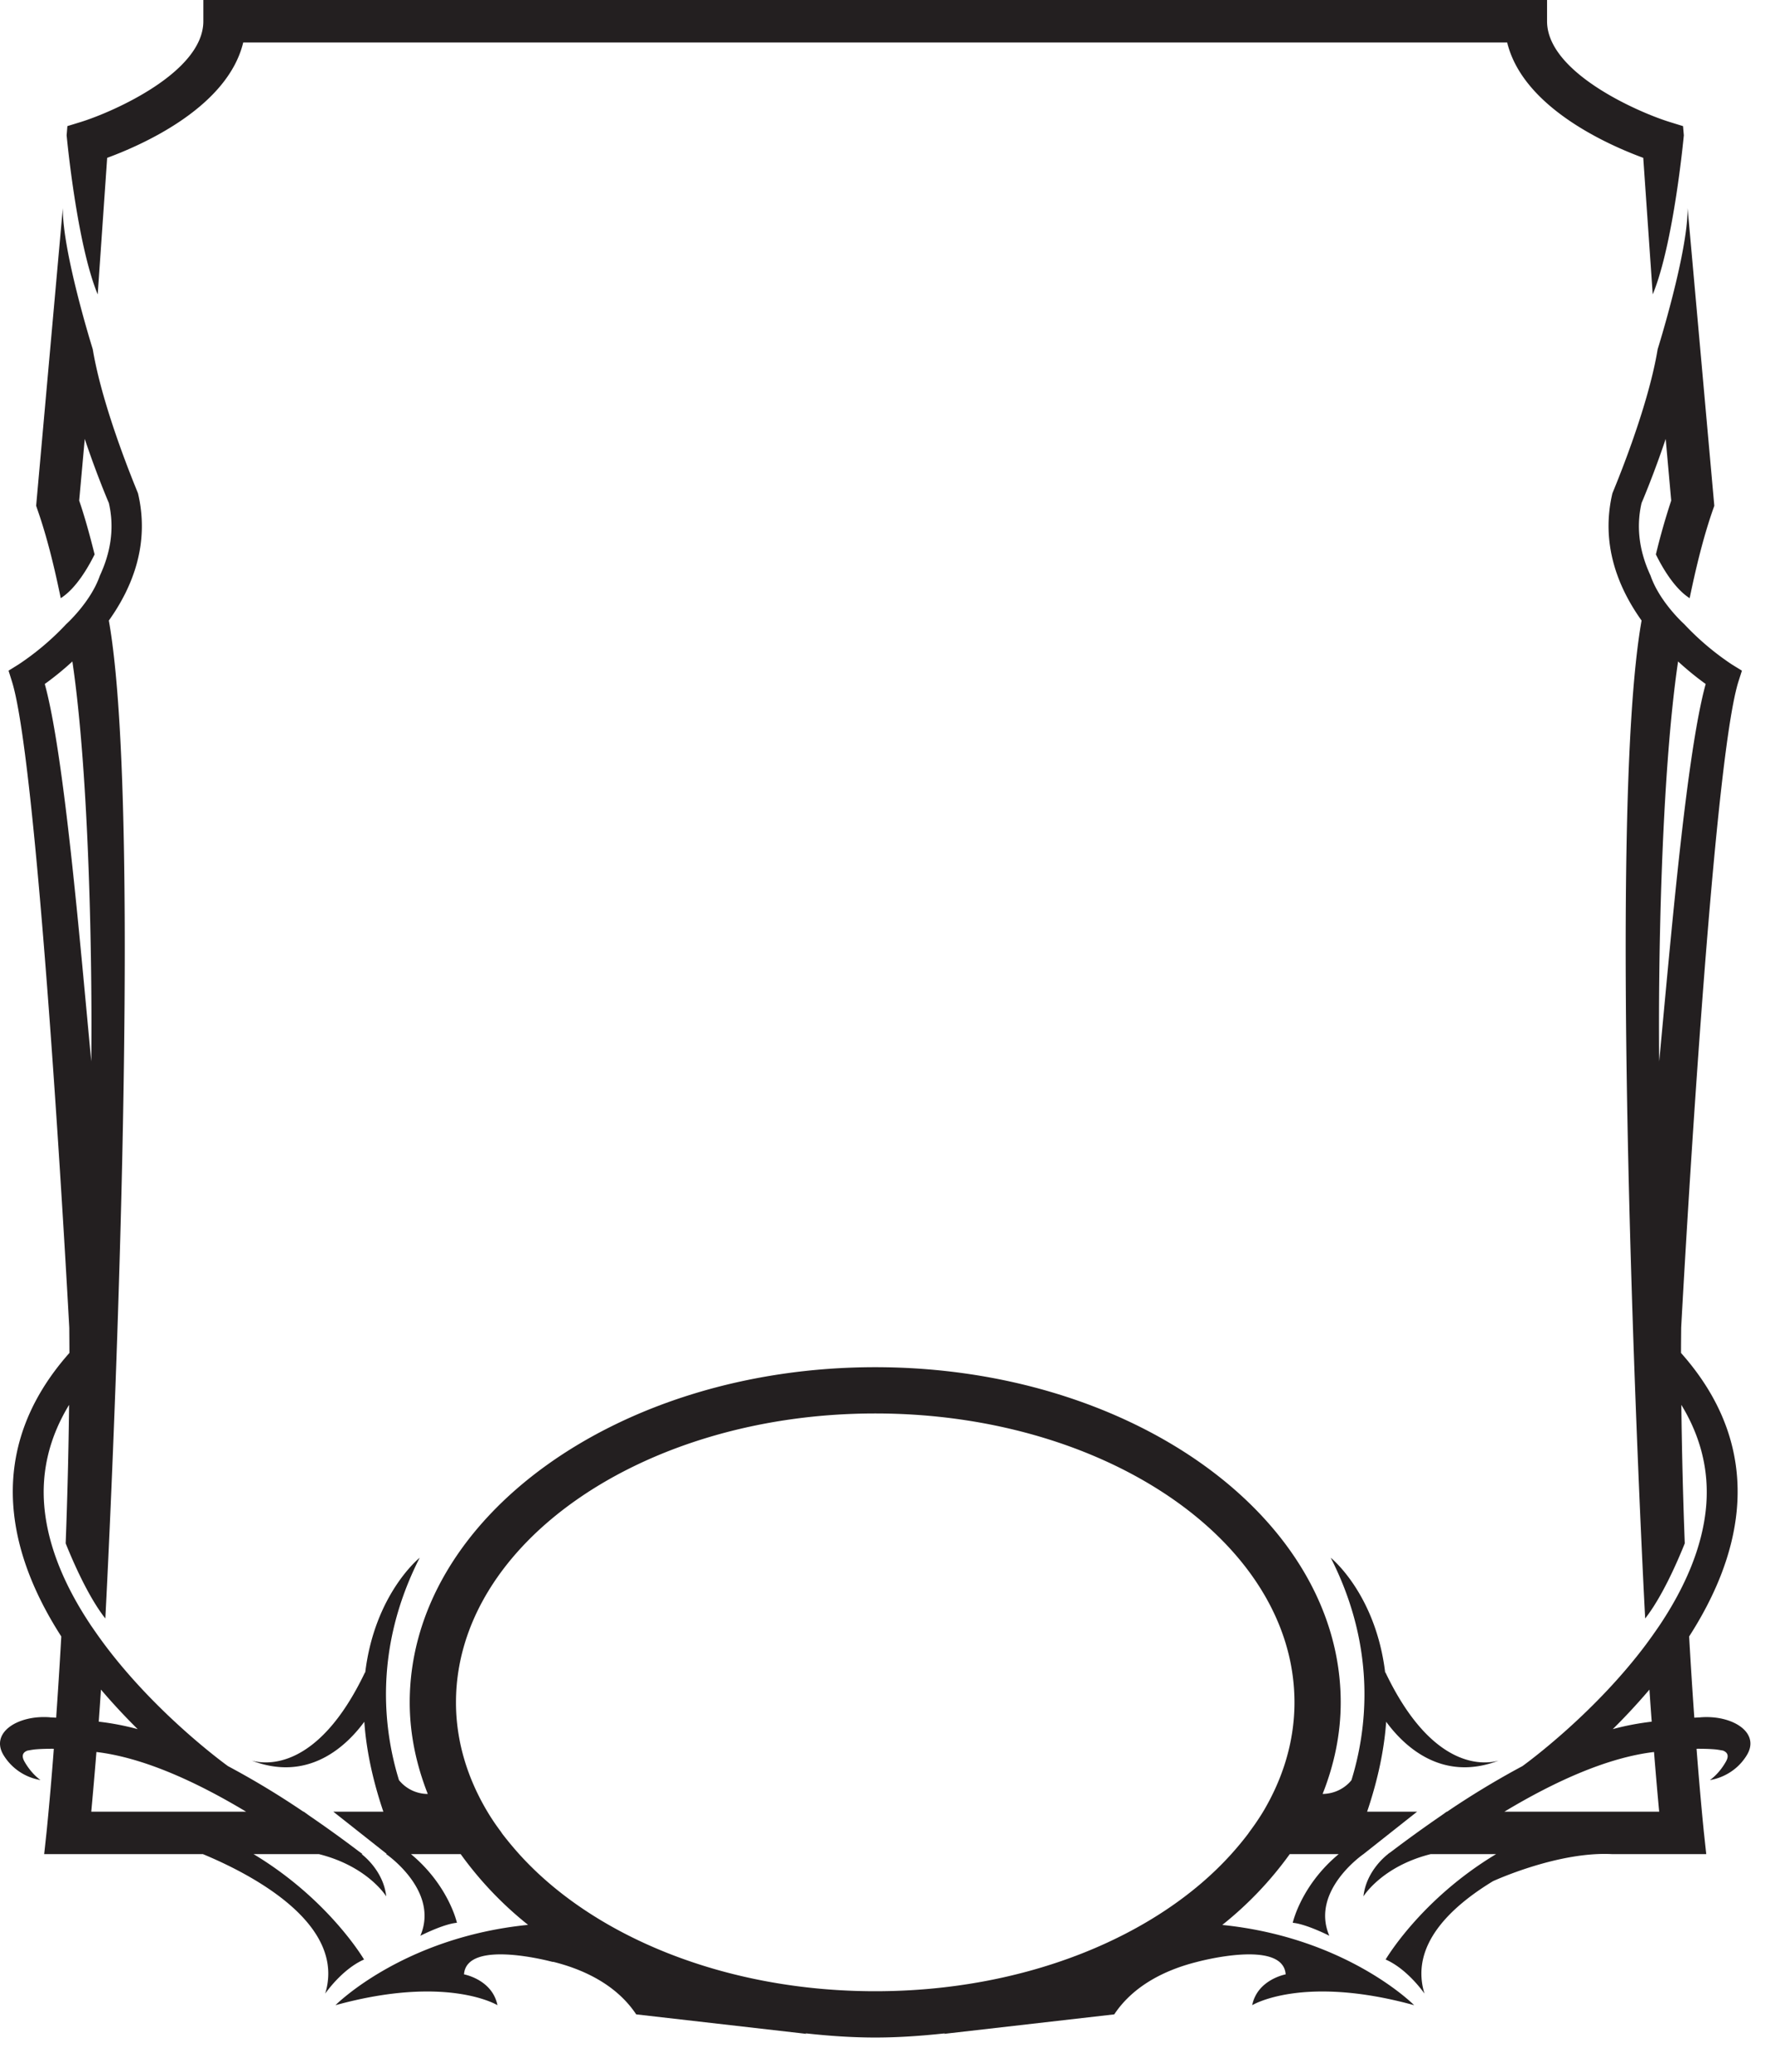 <svg xmlns="http://www.w3.org/2000/svg" height="84" width="72">
    <path d="M52.316 75.176h1.986c-1.53 1.27-1.864 2.784-1.864 2.784.546.047 1.484.525 1.484.525-.782-1.824 1.384-3.309 1.384-3.309l2.177-1.721h-2.028c.46-1.359.697-2.574.773-3.646.72.982 2.258 2.459 4.564 1.574-.522.15-2.67.462-4.597-3.582l-.007.02c-.385-3.206-2.208-4.662-2.208-4.662 1.892 3.72 1.456 7.022.84 9.017-.012.016-.396.547-1.17.56.469-1.183.734-2.424.734-3.713 0-7.492-8.472-13.59-18.881-13.59-10.413 0-18.883 6.098-18.883 13.59 0 1.289.267 2.53.732 3.713a1.502 1.502 0 01-1.168-.56c-.616-1.995-1.053-5.297.84-9.017 0 0-1.825 1.456-2.21 4.662l-.006-.02c-1.928 4.044-4.073 3.732-4.597 3.582 2.305.885 3.845-.592 4.567-1.574.074 1.072.312 2.287.772 3.646h-2.03l2.162 1.708-.015.013s2.165 1.485 1.384 3.31c0 0 .937-.48 1.484-.526 0 0-.335-1.513-1.864-2.784h2.016a14.487 14.487 0 002.733 2.868c-5.093.51-7.812 3.257-7.812 3.257 4.536-1.25 6.57 0 6.57 0-.208-1.041-1.356-1.25-1.356-1.25.104-1.459 3.602-.503 3.602-.503l.006-.008c1.073.265 2.52.844 3.376 2.133l6.917.792-.055-.024c.927.102 1.868.171 2.835.171.964 0 1.907-.07 2.835-.17l-.058.023 6.918-.792c.848-1.277 2.277-1.857 3.35-2.125 0 0 3.499-.956 3.603.503 0 0-1.148.209-1.357 1.25 0 0 2.034-1.25 6.569 0 0 0-2.705-2.737-7.783-3.254a14.48 14.48 0 002.736-2.871m-31.256 0a14.51 14.51 0 01-.685-.824l-.061-.092a9.002 9.002 0 01-.542-.803c-.817-1.369-1.276-2.865-1.276-4.434 0-6.459 7.63-11.714 17.007-11.714 9.376 0 17.005 5.255 17.005 11.714 0 1.569-.458 3.068-1.274 4.437a10.05 10.05 0 01-.543.8c-.021.03-.04.06-.064.092-.212.28-.441.555-.683.824-3.001 3.33-8.345 5.559-14.441 5.559-6.099 0-11.44-2.23-14.443-5.559m44.344-55.173c-.482 2.05.224 3.812 1.184 5.157-1.444 8.121-.037 37.096.146 40.461.668-.85 1.277-2.224 1.606-3.045-.068-1.755-.116-3.65-.14-5.616.788 1.292 1.132 2.67 1.006 4.12-.147 1.677-.882 3.296-1.836 4.741-.048.074-.091.135-.135.199a20.92 20.92 0 01-.445.624v.001c-2.103 2.82-4.831 4.815-5.036 4.963a34.127 34.127 0 00-3.055 1.847h-.016l-.221.158a53.24 53.24 0 00-2.011 1.45l-.157.113h.008s-.88.639-.996 1.713c0 0 .74-1.214 2.726-1.713h2.654c-3.063 1.841-4.48 4.273-4.48 4.273.898.392 1.576 1.383 1.576 1.383-.6-1.957 1.06-3.515 2.78-4.56.152-.068 2.688-1.21 4.832-1.096h3.817l-.103-.953c-.005-.066-.133-1.291-.29-3.318.246-.002.494.003.738.023h.002c.117.01.225.032.334.05.15.06.268.18.119.443-.293.522-.652.751-.652.751s.947-.1 1.5-1.012c.556-.913-.587-1.637-1.892-1.53v.002c-.072 0-.16.008-.24.012a223.21 223.21 0 01-.21-3.293c1-1.556 1.771-3.308 1.935-5.156.203-2.302-.566-4.431-2.265-6.34 0-.338.004-.682.007-1.023 0 0 1.209-22.573 2.317-26.18l.147-.46-.415-.256a10.97 10.97 0 01-1.927-1.632s-.994-.89-1.364-1.964c-.408-.877-.613-1.872-.364-2.947.042-.094.506-1.189.978-2.597l.224 2.5a27.56 27.56 0 00-.622 2.183c.263.537.756 1.386 1.37 1.774.262-1.265.56-2.484.938-3.57l.062-.176-1.083-12.071c.015 1.805-1.215 5.724-1.215 5.724-.406 2.467-1.79 5.719-1.836 5.843m1.503 48.502c.03.452.061.891.092 1.3-.517.062-1.041.156-1.58.303.485-.477.99-1.019 1.488-1.603m-5.885 4.95c2.069-1.243 4.192-2.196 6.07-2.42.082 1.013.155 1.841.21 2.42zm7.046-46.636c.439.402.839.713 1.12.913-.786 2.85-1.414 10.337-1.886 15.301-.044-3.925.08-11.565.766-16.214M3.963 11.937c-.855-2.066-1.26-6.45-1.26-6.45l.03-.374.551-.169c1.29-.401 4.964-2.01 4.964-4.083V0h54.506v.861c0 2.074 3.676 3.682 4.966 4.083l.55.17.032.373s-.406 4.384-1.262 6.45L66.656 6.4c-1.422-.523-4.88-2.043-5.52-4.678H9.866C9.229 4.356 5.77 5.876 4.347 6.4zM.143 71.16a2.17 2.17 0 001.501 1.012s-.357-.23-.652-.75c-.148-.265-.033-.385.12-.443.11-.019.218-.04.335-.051h.003c.24-.02.49-.025.733-.023a140.644 140.644 0 01-.288 3.318l-.103.953h6.44c1.934.803 5.83 2.81 4.959 5.656 0 0 .677-.99 1.576-1.383 0 0-1.419-2.432-4.481-4.273h2.653c1.987.499 2.728 1.713 2.728 1.713-.117-1.074-.999-1.713-.999-1.713h.042l-.156-.113a51.356 51.356 0 00-2.014-1.45l-.218-.158h-.016a33.795 33.795 0 00-3.058-1.847c-.205-.148-2.932-2.143-5.033-4.963v-.001l-.047-.063a18.54 18.54 0 01-.398-.561c-.044-.064-.09-.125-.135-.199-.955-1.445-1.69-3.064-1.837-4.741-.127-1.45.218-2.828 1.005-4.12a213.712 213.712 0 01-.139 5.616c.33.821.938 2.195 1.608 3.045.183-3.365 1.588-32.34.143-40.461.961-1.345 1.667-3.107 1.183-5.157-.044-.124-1.427-3.376-1.835-5.843 0 0-1.23-3.919-1.215-5.724l-1.082 12.07.06.177c.38 1.086.678 2.305.938 3.57.615-.388 1.107-1.237 1.374-1.774-.19-.756-.39-1.494-.626-2.183l.226-2.5c.47 1.408.936 2.503.977 2.597.25 1.075.044 2.07-.364 2.947-.37 1.073-1.364 1.964-1.364 1.964a10.896 10.896 0 01-1.928 1.632l-.412.256.144.46c1.11 3.607 2.319 26.18 2.319 26.18.002.341.006.685.006 1.023C1.12 56.764.348 58.893.551 61.195c.164 1.848.935 3.6 1.935 5.156-.068 1.212-.14 2.316-.208 3.293-.082-.004-.167-.012-.243-.012l.001-.003C.732 69.523-.41 70.247.143 71.16m3.952-2.655a25.778 25.778 0 001.49 1.603 10.823 10.823 0 00-1.58-.303c.03-.409.06-.848.09-1.3m-.184 2.53c1.879.224 4.001 1.177 6.072 2.42H3.702c.053-.579.128-1.407.209-2.42M1.816 27.732c.28-.2.682-.51 1.12-.913.686 4.649.81 12.289.766 16.214-.471-4.964-1.1-12.45-1.886-15.301" fill="#231f20"/>
</svg>
